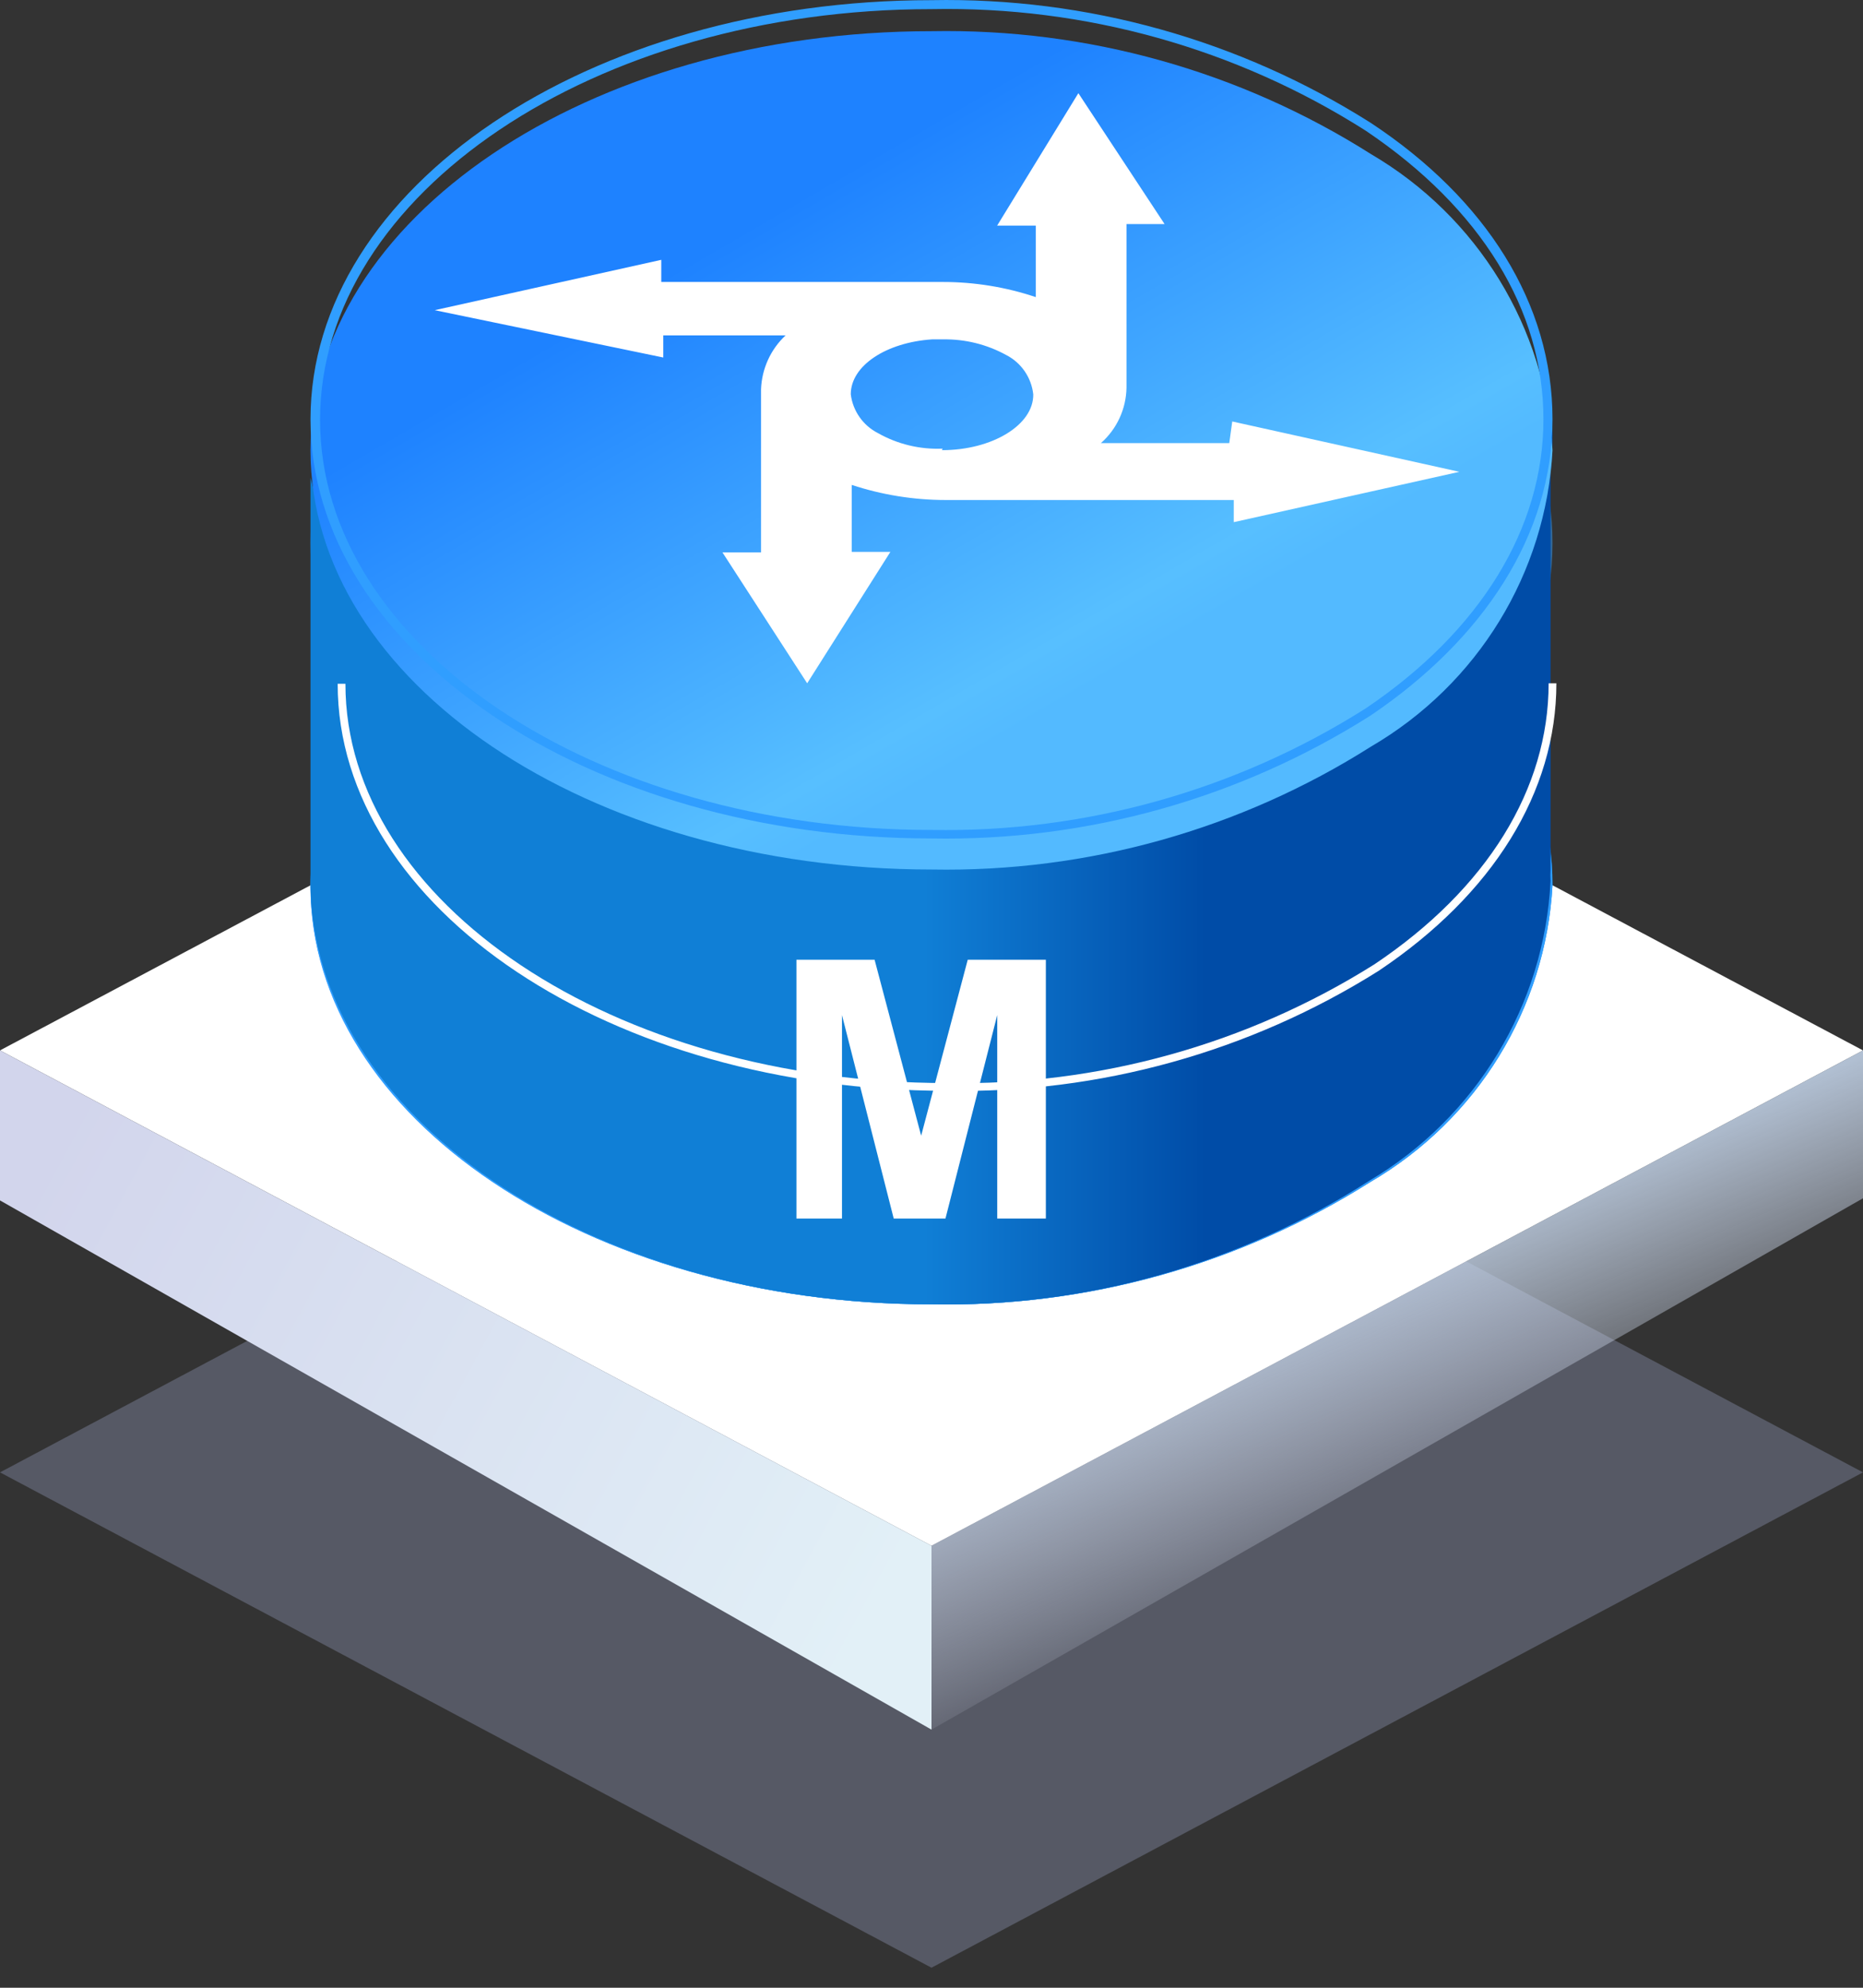 <?xml version="1.0" encoding="UTF-8"?>
<svg width="60px" height="64px" viewBox="0 0 60 64" version="1.1" xmlns="http://www.w3.org/2000/svg" xmlns:xlink="http://www.w3.org/1999/xlink">
    <rect x="0" y="0" width="60" height="64" fill="#333333" stroke="none"/>
    <title>EBRAS</title>
    <defs>
        <linearGradient x1="26.051%" y1="36.107%" x2="50%" y2="76.571%" id="linearGradient-1">
            <stop stop-color="#C1D4EB" offset="0%"></stop>
            <stop stop-color="#E5EBFC" stop-opacity="0" offset="100%"></stop>
        </linearGradient>
        <linearGradient x1="0%" y1="28.542%" x2="100%" y2="67.779%" id="linearGradient-2">
            <stop stop-color="#D2D5EC" offset="0%"></stop>
            <stop stop-color="#E2F0F7" offset="100%"></stop>
        </linearGradient>
        <linearGradient x1="0.86%" y1="48.807%" x2="101.738%" y2="48.807%" id="linearGradient-3">
            <stop stop-color="#0979DB" offset="0%"></stop>
            <stop stop-color="#0D7EE0" offset="100%"></stop>
        </linearGradient>
        <linearGradient x1="49.21%" y1="48.957%" x2="71.696%" y2="48.957%" id="linearGradient-4">
            <stop stop-color="#107FD6" offset="0%"></stop>
            <stop stop-color="#004CA7" offset="100%"></stop>
        </linearGradient>
        <linearGradient x1="69.346%" y1="72.394%" x2="30.654%" y2="27.606%" id="linearGradient-5">
            <stop stop-color="#53BAFF" offset="0%"></stop>
            <stop stop-color="#57BFFF" offset="10%"></stop>
            <stop stop-color="#1E82FF" offset="100%"></stop>
        </linearGradient>
    </defs>
    <g id="页面-1" stroke="none" stroke-width="1" fill="none" fill-rule="evenodd">
        <g id="EBRAS">
            <g id="编组-4备份-6" transform="translate(0, 17)">
                <g id="编组-13" transform="translate(0, 0.871)">
                    <polygon id="矩形" fill="#A8B4DA" opacity="0.298" points="30 13.586 60 29.535 30 45.484 0 29.535"></polygon>
                    <polygon id="矩形" fill="#FFFFFF" points="30 0 60 15.949 30 31.898 0 15.949"></polygon>
                    <polygon id="矩形" fill="url(#linearGradient-1)" points="30 31.898 60 15.949 60 20.71 30 37.818"></polygon>
                    <polygon id="矩形" fill="url(#linearGradient-2)" points="1.80064297e-14 15.949 30 31.898 30 37.818 2.66453526e-14 20.779"></polygon>
                </g>
            </g>
            <g id="2.5D图标新2021-3-18_EBRAS备份" transform="translate(10, 0)">
                <path d="M34.14,18.961 C29.919,16.287 24.993,14.91 19.984,15.005 C8.945,15.005 0,21.052 0,28.5 C0,35.947 8.945,41.995 19.984,41.995 C24.992,42.095 29.917,40.724 34.14,38.054 C37.583,36.041 39.783,32.455 40,28.5 C40.016,24.768 37.841,21.406 34.14,18.961 Z" id="路径" fill="url(#linearGradient-3)" fill-rule="nonzero"></path>
                <path d="M19.992,15.325 C24.941,15.223 29.809,16.584 33.975,19.234 C37.71,21.743 39.708,25.025 39.708,28.532 C39.708,32.038 37.661,35.303 33.959,37.845 C29.789,40.468 24.931,41.817 19.992,41.722 C9.127,41.722 0.292,35.786 0.292,28.515 C0.292,21.245 9.127,15.325 19.992,15.325 Z M19.992,15.068 C8.948,15.068 0,21.116 0,28.548 C0,35.979 8.965,41.995 19.992,41.995 C24.996,42.093 29.918,40.722 34.137,38.054 C37.578,36.045 39.778,32.466 40,28.515 C40,24.784 37.759,21.422 34.137,18.977 C29.92,16.302 24.999,14.92 19.992,15.004 L19.992,15.068 Z" id="形状" fill="#309EFF" fill-rule="nonzero"></path>
                <path d="M34.144,7.957 C29.922,5.282 24.995,3.907 19.984,4.005 C8.938,4.005 0,10.046 0,17.484 C0,24.923 8.954,30.995 19.984,30.995 C24.989,31.09 29.911,29.715 34.128,27.043 C37.826,24.569 40,21.211 40,17.484 C40,13.757 37.826,10.399 34.144,7.957 Z" id="路径-2" fill="#329EFE" fill-rule="nonzero" opacity="0.5"></path>
                <path d="M39.938,13 L39.938,28.008 C39.93,28.127 39.93,28.246 39.938,28.364 C39.738,32.356 37.542,35.982 34.088,38.024 C29.887,40.715 24.973,42.098 19.977,41.995 C8.946,41.995 0,35.884 0,28.381 L0,28.51 L0,15.382 C1.939,23.146 9.777,27.392 19.423,27.538 C25.941,27.635 29.917,26.42 33.534,23.956 C35.635,22.737 37.407,21.03 38.7,18.98 C39.739,17.168 40.172,15.074 39.938,13 Z" id="路径-3" fill="url(#linearGradient-4)" fill-rule="nonzero"></path>
                <path d="M34.153,4.961 C29.936,2.289 25.014,0.912 20.008,1.004 C8.948,1.004 0,7.052 0,14.5 C0,21.948 8.948,27.996 20.008,27.996 C25.014,28.088 29.936,26.711 34.153,24.039 C37.594,22.032 39.79,18.45 40,14.5 C39.784,10.552 37.59,6.973 34.153,4.961 Z" id="路径-4" fill="url(#linearGradient-5)" fill-rule="nonzero"></path>
                <path d="M20,0.294 C24.947,0.195 29.812,1.556 33.977,4.203 C37.711,6.712 39.708,9.994 39.708,13.5 C39.708,17.007 37.679,20.32 33.977,22.813 C29.808,25.451 24.946,26.811 20,26.722 C9.14,26.722 0.308,20.787 0.308,13.516 C0.308,6.246 9.156,0.294 20,0.294 Z M20,0.005 C8.961,0.005 0,6.053 0,13.5 C0,20.948 8.977,26.996 20,26.996 C25.004,27.088 29.924,25.711 34.14,23.039 C37.76,20.594 40,17.232 40,13.5 C40,9.768 37.857,6.407 34.156,3.962 C29.935,1.286 25.01,-0.091 20,0.005 Z" id="形状-2" fill="#309EFF" fill-rule="nonzero"></path>
                <path d="M40,22 C40,25.447 37.993,28.703 34.332,31.154 C30.204,33.749 25.389,35.086 20.492,34.996 C9.734,34.996 1,29.162 1,22.016" id="路径" stroke="#FFFFFF" stroke-width="0.25"></path>
                <path d="M29.686,13.57 L37,15.191 L29.735,16.812 L29.735,16.099 L20.452,16.099 C19.426,16.098 18.407,15.934 17.432,15.613 L17.432,17.769 L18.676,17.769 L15.996,22 L13.267,17.785 L14.51,17.785 L14.51,12.613 L14.51,12.532 C14.535,11.872 14.819,11.248 15.301,10.798 L11.362,10.798 L11.362,11.511 L4,9.987 L11.297,8.366 L11.297,9.079 L20.371,9.079 C21.386,9.079 22.395,9.243 23.358,9.566 L23.358,7.264 L22.114,7.264 L24.73,3 L27.507,7.215 L26.28,7.215 L26.28,12.484 C26.268,13.168 25.969,13.815 25.456,14.267 L29.59,14.267 L29.686,13.57 Z M20.339,14.494 C21.953,14.494 23.293,13.683 23.277,12.695 C23.217,12.153 22.889,11.677 22.405,11.43 C21.782,11.088 21.081,10.915 20.371,10.927 L20.016,10.927 C18.546,11.025 17.4,11.77 17.4,12.695 L17.4,12.695 C17.466,13.23 17.793,13.698 18.272,13.943 C18.906,14.302 19.627,14.476 20.355,14.445 L20.339,14.494 Z" id="形状" fill="#FFFFFF" fill-rule="nonzero"></path>
                <g id="M" transform="translate(15, 30)" fill="#FFFFFF" fill-rule="nonzero">
                    <polygon id="路径" points="0.65 9.233 0.65 0.9 3.167 0.9 4.667 6.567 6.167 0.9 8.683 0.9 8.683 9.233 7.117 9.233 7.117 2.683 5.45 9.233 3.783 9.233 2.117 2.683 2.117 9.233"></polygon>
                </g>
            </g>
        </g>
    </g>
</svg>